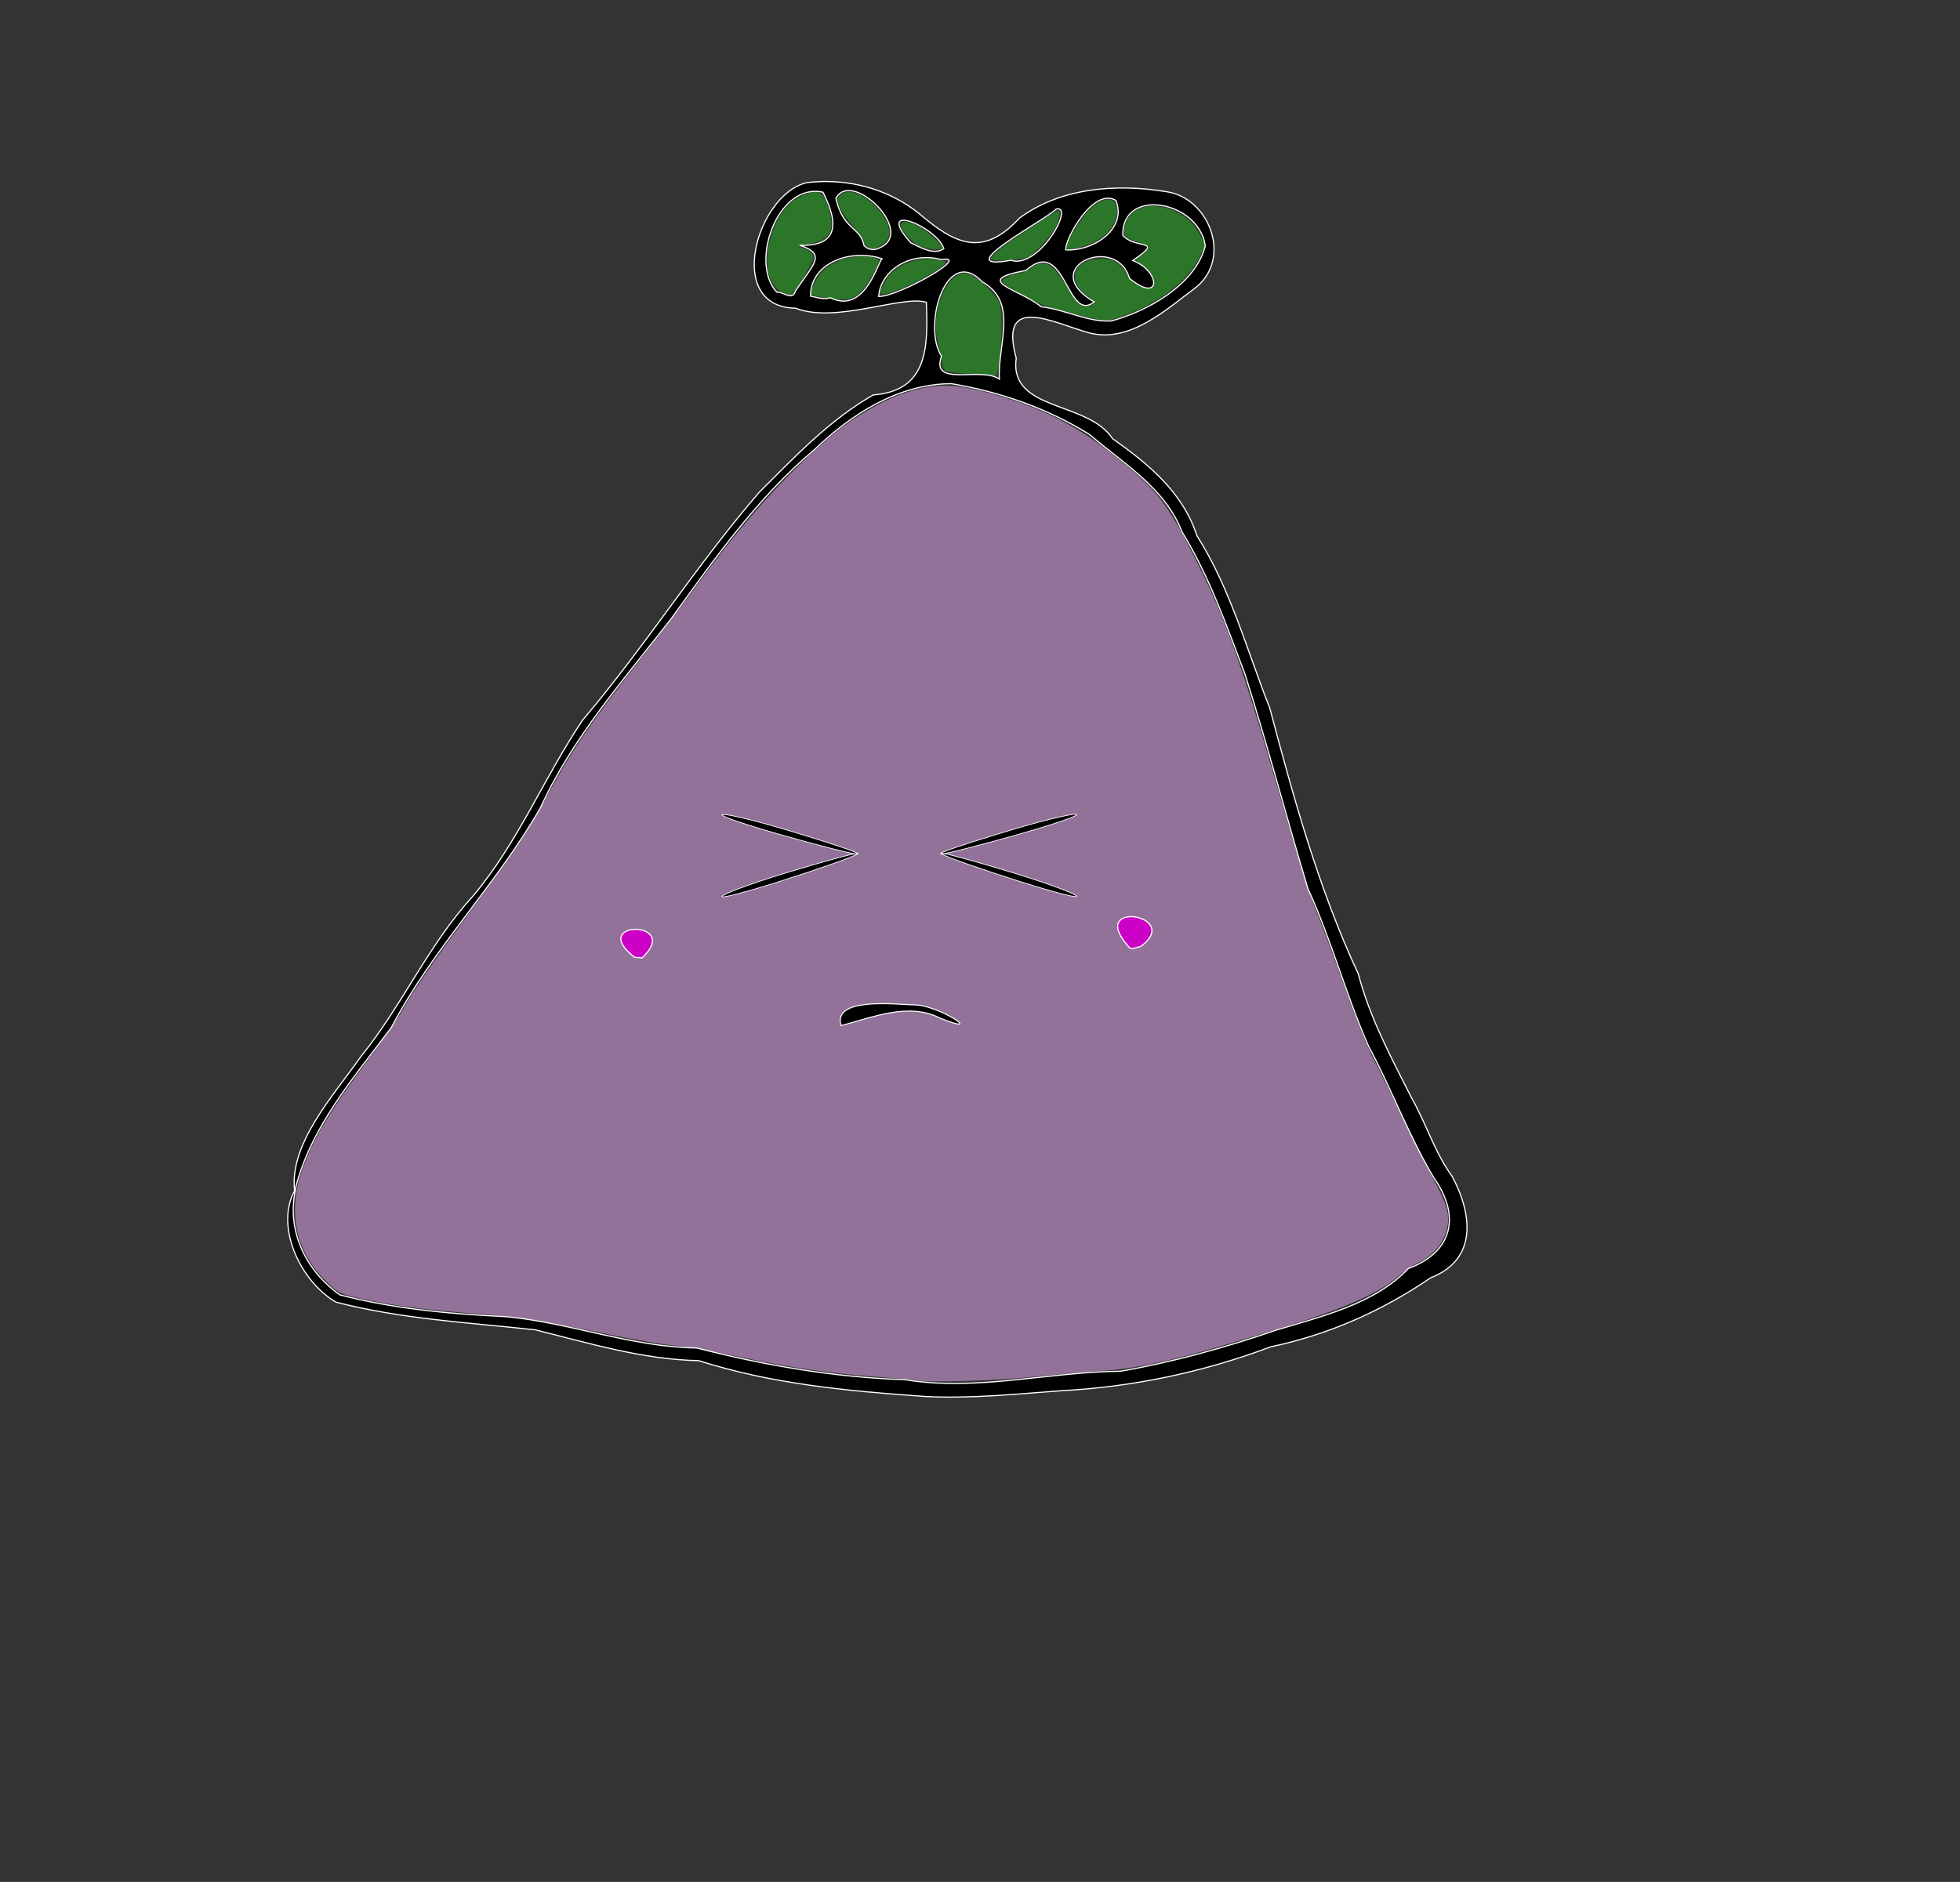 <?xml version="1.0" encoding="UTF-8" standalone="no"?>
<!-- Created with Inkscape (http://www.inkscape.org/) -->

<svg
   xmlns:dc="http://purl.org/dc/elements/1.1/"
   xmlns:cc="http://creativecommons.org/ns#"
   xmlns:rdf="http://www.w3.org/1999/02/22-rdf-syntax-ns#"
   xmlns:svg="http://www.w3.org/2000/svg"
   xmlns="http://www.w3.org/2000/svg"
   xmlns:sodipodi="http://sodipodi.sourceforge.net/DTD/sodipodi-0.dtd"
   xmlns:inkscape="http://www.inkscape.org/namespaces/inkscape"
   version="1.1"
   id="svg815"
   width="1372.8"
   height="1318.4"
   viewBox="0 0 1372.8 1318.4"
   sodipodi:docname="hanna_blob_cringe.svg"
   inkscape:version="0.92.4 (5da689c313, 2019-01-14)"
   inkscape:export-filename="C:\Users\cantilk\Downloads\hanna_blob_cringe.png"
   inkscape:export-xdpi="57.706841"
   inkscape:export-ydpi="57.706841">
  <rect x="0" y="0" width="1372.8" height="1318.4" fill="#333333" stroke="none"/>
  <defs
     id="defs819" />
  <sodipodi:namedview
     pagecolor="#ffffff"
     bordercolor="#666666"
     borderopacity="1"
     objecttolerance="10"
     gridtolerance="10"
     guidetolerance="10"
     inkscape:pageopacity="0"
     inkscape:pageshadow="2"
     inkscape:window-width="1680"
     inkscape:window-height="987"
     id="namedview817"
     showgrid="false"
     inkscape:zoom="0.87744742"
     inkscape:cx="593.696"
     inkscape:cy="781.59532"
     inkscape:window-x="-8"
     inkscape:window-y="-8"
     inkscape:window-maximized="1"
     inkscape:current-layer="layer2" />
  <g
     inkscape:groupmode="layer"
     id="layer2"
     inkscape:label="Color Fill"
     style="display:inline">
    <path
       style="opacity:1;fill:#25b021;fill-opacity:0.543;stroke:none;stroke-width:18.275;stroke-miterlimit:4;stroke-dasharray:none;stroke-opacity:1"
       d="m 680.044,261.942 c -8.865,-0.505 -16.947,-1.457 -17.962,-2.116 -1.014,-0.659 -2.226,-3.923 -2.693,-7.253 -0.467,-3.33 -1.744,-9.945 -2.838,-14.701 -4.955,-21.537 8.412,-50.079 21.559,-46.033 6.586,2.027 20.142,14.959 22.192,21.171 2.809,8.511 0.148,51.09 -3.134,50.14 -0.554,-0.16 -8.26,-0.704 -17.125,-1.209 z"
       id="path5692"
       inkscape:connector-curvature="0" />
    <path
       style="opacity:1;fill:#25b021;fill-opacity:0.543;stroke:none;stroke-width:18.275;stroke-miterlimit:4;stroke-dasharray:none;stroke-opacity:1"
       d="m 747.78,171.17 c 1.923,-6.537 11.131,-20.774 16.506,-25.521 9.737,-8.599 18.102,-7.663 18.102,2.026 0,10.588 -9.334,20.626 -22.933,24.665 -11.4,3.385 -12.969,3.228 -11.675,-1.169 z"
       id="path5696"
       inkscape:connector-curvature="0" />
    <path
       id="path5698"
       style="opacity:1;fill:#25b021;fill-opacity:0.543;stroke:none;stroke-width:18.275;stroke-miterlimit:4;stroke-dasharray:none;stroke-opacity:1"
       d="m 766.272,223.187 c -15.091,-3.217 -35.075,-8.771 -38.682,-10.751 -2.216,-1.216 -8.925,-4.833 -14.909,-8.037 -5.984,-3.204 -10.879,-6.498 -10.879,-7.32 0,-1.729 9.928,-6.165 13.797,-6.165 1.44,0 4.462,-1.451 6.716,-3.223 8.605,-6.769 15.134,-3.341 24.641,12.937 6.912,11.835 10.988,15.276 16.153,13.637 4.321,-1.371 3.984,-2.796 -1.646,-6.959 -15.086,-11.154 -9.279,-26.062 10.152,-26.062 8.035,0 14.202,3.886 18.086,11.397 2.591,5.01 9.808,9.555 15.172,9.555 2.576,0 3.304,-1.036 3.304,-4.71 0,-3.496 -1.652,-6.124 -6.413,-10.199 l -6.413,-5.489 4.801,-3.549 c 2.64,-1.952 4.801,-4.225 4.801,-5.051 0,-0.826 -3.082,-2.326 -6.85,-3.333 -3.767,-1.007 -7.756,-2.575 -8.865,-3.483 -2.914,-2.388 -2.467,-7.748 1.138,-13.66 9.31,-15.269 40.147,-8.277 49.856,11.304 l 3.85,7.766 -3.722,7.947 c -7.415,15.831 -26.305,30.984 -50.031,40.133 -13.184,5.084 -14.744,5.299 -24.058,3.313 z m -72.528,-41.776 c 0,-0.86 3.082,-4.051 6.85,-7.092 6.643,-5.362 39.293,-26.922 40.77,-26.922 1.656,0 0.561,6.938 -1.822,11.547 -3.073,5.943 -14.526,18.616 -18.975,20.997 -4.246,2.272 -26.822,3.51 -26.822,1.47 z m -77.363,23.778 c 0,-1.047 1.803,-4.98 4.006,-8.739 6.942,-11.846 24.457,-17.954 39.485,-13.77 3.875,1.079 3.755,1.285 -3.748,6.447 -14.341,9.867 -39.743,20.133 -39.743,16.062 z m 28.125,-32.659 c -5.467,-2.381 -13.62,-11.229 -13.62,-14.78 0,-3.046 5.386,-2.908 11.765,0.301 5.48,2.757 17.246,13.305 17.246,15.461 0,2.018 -9.963,1.382 -15.391,-0.982 z m -66.51,36.076 c -4.712,-0.686 -8.955,-1.635 -9.428,-2.109 -1.829,-1.829 2.988,-12.022 7.958,-16.839 8.429,-8.17 24.452,-12.166 36.176,-9.023 3.455,0.926 3.493,1.155 1.134,6.828 -3.74,8.993 -10.46,17.931 -15.402,20.487 -4.813,2.489 -7.302,2.569 -20.438,0.656 z m 29.923,-35.549 c -1.551,-0.904 -2.821,-2.616 -2.821,-3.806 0,-1.19 -3.275,-5.805 -7.277,-10.257 -4.002,-4.451 -8.346,-10.651 -9.652,-13.778 -2.117,-5.066 -2.101,-5.958 0.139,-8.198 6.455,-6.455 20.844,0.349 30.345,14.349 6.036,8.895 5.655,16.127 -1.064,20.224 -6.01,3.664 -5.918,3.651 -9.67,1.465 z m -60.843,31.153 c -18.14,-9.062 -9.228,-54.954 12.832,-66.079 10.701,-5.396 14.994,-4.86 18.408,2.299 1.554,3.259 3.219,9.245 3.699,13.302 1.18,9.965 -2.378,14.281 -13.918,16.88 l -8.679,1.955 5.111,2.117 c 3.557,1.473 5.111,3.199 5.111,5.674 0,3.366 -13.965,26.677 -15.978,26.672 -0.52,-10e-4 -3.484,-1.271 -6.586,-2.821 z"
       inkscape:connector-curvature="0" />
    <path
       style="opacity:1;fill:#e2a8ef;fill-opacity:0.543;stroke:none;stroke-width:18.275;stroke-miterlimit:4;stroke-dasharray:none;stroke-opacity:1"
       d="m 641.362,966.944 c -0.886,-0.315 -12.854,-1.373 -26.594,-2.35 -32.847,-2.337 -63.548,-6.834 -99.122,-14.517 -15.956,-3.446 -35.176,-6.761 -42.711,-7.365 -7.535,-0.604 -27.48,-3.951 -44.323,-7.437 -52.594,-10.885 -63.233,-12.551 -95.832,-15.006 -35.713,-2.689 -60.19,-5.95 -81.4,-10.842 -13.82,-3.188 -14.854,-3.739 -23.819,-12.705 -21.125,-21.125 -26.475,-49.111 -15.143,-79.216 8.304,-22.061 19.637,-40.687 46.642,-76.654 9.124,-12.152 19.019,-26.447 21.987,-31.765 8.361,-14.982 22.596,-35.714 49.244,-71.722 31.199,-42.158 38.832,-53.607 51.868,-77.801 18.596,-34.514 31.384,-53.198 69.748,-101.907 11.171,-14.183 28.265,-36.667 37.986,-49.964 31.717,-43.382 60.541,-75.293 92.69,-102.617 14.169,-12.043 35.549,-24.603 50.018,-29.385 19.417,-6.417 31.683,-7.044 50.955,-2.603 37.381,8.613 67.089,22.494 94.108,43.972 31.208,24.808 37.497,32.25 54.322,64.289 25.007,47.617 36.235,78.336 64.722,177.066 9.843,34.115 20.827,69.153 24.408,77.863 3.581,8.71 11.108,28.655 16.726,44.323 11.951,33.33 19.302,52.058 23.516,59.916 1.664,3.103 11.38,22.685 21.591,43.517 10.211,20.832 21.197,42.671 24.413,48.532 3.315,6.04 6.214,13.902 6.692,18.151 1.601,14.208 -6.959,27.694 -21.928,34.545 -3.221,1.474 -9.442,5.83 -13.824,9.679 -12.023,10.56 -36.408,21.449 -75.037,33.507 -74.753,23.334 -103.148,30.173 -132.968,32.03 -9.751,0.607 -31.147,2.488 -47.546,4.181 -25.667,2.649 -76.363,4.074 -81.393,2.288 z"
       id="path5700"
       inkscape:connector-curvature="0"
       sodipodi:nodetypes="cssccssssscsssssssssscscsccccscsc" />
    <path
       style="opacity:0;fill:#cf6ae5;fill-opacity:0.409;stroke:none;stroke-width:12.922;stroke-miterlimit:4;stroke-dasharray:none;stroke-opacity:1"
       d="m 647.014,967.627 c -0.317,-0.252 -12.939,-1.462 -33.808,-3.242 -33.342,-2.844 -56.481,-6.088 -85.475,-11.986 -9.089,-1.849 -18.32,-3.652 -20.514,-4.007 -2.194,-0.355 -7.066,-1.36 -10.827,-2.234 -3.761,-0.873 -11.967,-2.168 -18.235,-2.877 -14.494,-1.639 -32.997,-4.728 -54.707,-9.133 -9.401,-1.907 -18.631,-3.724 -20.511,-4.036 -1.88,-0.313 -8.548,-1.57 -14.816,-2.794 -18.022,-3.52 -24.189,-4.3 -58.693,-7.428 -44.711,-4.053 -63.7,-6.806 -83.766,-12.145 -8.732,-2.324 -9.479,-2.792 -17.677,-11.086 -16.391,-16.583 -23.595,-37.085 -20.599,-58.623 3.35,-24.087 17.432,-50.611 51.526,-97.055 9.171,-12.493 13.628,-19.094 34.451,-51.025 6.038,-9.259 17.776,-26.183 26.083,-37.609 8.308,-11.426 16.182,-22.313 17.499,-24.194 1.317,-1.88 8.059,-11.312 14.983,-20.959 12.847,-17.899 19.876,-29.162 34.572,-55.399 15.696,-28.022 28.873,-46.938 68.275,-98.012 6.287,-8.149 21.545,-28.15 33.908,-44.447 28.132,-37.086 40.839,-52.278 61.794,-73.878 34.834,-35.907 63.514,-55.397 91.738,-62.344 43.596,-10.73 117.961,20.847 164.257,69.747 10.275,10.853 18.534,24.234 32.588,52.799 18.619,37.843 28.685,65.379 49.991,136.76 6.361,21.312 11.99,40.287 12.507,42.168 5.368,19.502 16.015,52.532 21.673,67.24 3.858,10.029 7.923,20.799 9.032,23.933 1.109,3.134 3.333,9.032 4.941,13.106 1.608,4.074 5.836,15.357 9.395,25.073 3.559,9.716 7.232,19.46 8.163,21.654 3.365,7.929 36.203,75.074 45.425,92.883 9.721,18.771 14.179,29.983 14.179,35.657 0,10.994 -8.253,23.212 -20.292,30.041 -3.57,2.025 -10.593,6.795 -15.608,10.6 -21.612,16.399 -48.037,26.516 -131.361,50.292 -36.311,10.361 -57.622,14.153 -95.433,16.98 -5.015,0.375 -11.425,0.915 -14.246,1.199 -23.164,2.337 -36.315,3.149 -61.355,3.789 -15.881,0.406 -28.958,0.671 -29.062,0.589 z m -3.212,-282.612 8.372,-2.784 8.226,2.308 c 4.524,1.269 9.09,2.308 10.147,2.308 3.37,0 2.077,-2.092 -3.207,-5.189 -5.61,-3.288 -6.273,-4.551 -2.943,-5.608 2.855,-0.906 8.072,-5.03 8.072,-6.381 0,-1.659 -4.472,-1.252 -13.394,1.221 l -8.22,2.278 -8.852,-2.975 c -7.974,-2.68 -10.434,-2.962 -24.807,-2.848 -8.775,0.07 -19.147,0.806 -23.047,1.637 -6.236,1.328 -8.024,1.274 -14.816,-0.446 -4.248,-1.076 -8.108,-1.725 -8.578,-1.443 -1.239,0.744 -1.049,7.004 0.288,9.502 0.764,1.427 0.764,2.369 0,2.842 -0.628,0.388 -1.143,2.471 -1.143,4.628 0,4.559 1.417,4.872 10.827,2.394 3.905,-1.028 6.941,-1.173 9.646,-0.461 14.728,3.88 40.218,3.411 53.43,-0.983 z m -190.218,-17.447 c 1.301,-1.828 2.687,-4.927 3.079,-6.887 1.408,-7.04 -7.393,-12.043 -16.119,-9.163 -5.637,1.86 -7.097,5.313 -4.532,10.718 4.225,8.903 13.109,11.599 17.572,5.333 z m 346.567,-4.676 c 1.193,-0.638 3.498,-3.429 5.123,-6.202 2.851,-4.865 2.886,-5.146 1.006,-8.015 -2.653,-4.049 -7.486,-6.34 -13.636,-6.463 -6.125,-0.123 -9.628,2.47 -9.628,7.128 0,10.121 9.502,17.637 17.134,13.553 z m -66.71,-27.212 c 8.608,-3.985 14.798,-13.629 16.167,-25.185 2.264,-19.113 -18.438,-32.138 -34.851,-21.927 -12.67,7.882 -16.885,30.435 -7.838,41.936 5.368,6.824 17.744,9.239 26.522,5.175 z m -210.675,-5.03 c 5.009,-2.6 10.675,-8.529 12.7,-13.289 0.941,-2.213 1.723,-6.989 1.737,-10.613 0.021,-5.479 -0.541,-7.396 -3.334,-11.37 -1.848,-2.629 -5.867,-6.33 -8.933,-8.226 -5.01,-3.098 -6.513,-3.446 -14.869,-3.446 -8.434,0 -9.685,0.297 -13.497,3.205 -6.315,4.816 -10.242,13.365 -10.349,22.526 -0.075,6.429 0.399,8.282 3.331,13.018 5.029,8.122 11.289,11.169 21.654,10.539 4.388,-0.266 9.59,-1.321 11.561,-2.344 z"
       id="path6922"
       inkscape:connector-curvature="0" />
    <path
       id="path4532-9"
       style="display:inline;fill:#000000;stroke:#ffffff;stroke-width:0.508;stroke-opacity:1"
       d="m 715.432,583.917 c 64.114,-18.538 41.58,-17.646 -17.273,0.566 -65.175,20.04 -42.949,16.607 17.273,-0.566 z m -0.89,33.682 c 63.658,20.048 44.397,8.319 -14.699,-9.089 -65.373,-19.386 -44.962,-9.942 14.699,9.089 z"
       inkscape:connector-curvature="0" />
  </g>
  <g
     inkscape:groupmode="layer"
     id="layer1"
     inkscape:label="Vector"
     style="display:inline">
    <path
       style="fill:#000000;fill-opacity:1;stroke:#ffffff;stroke-width:0.8;stroke-opacity:1"
       d="M 579.043 127.162 C 574.45 127.136 569.838 127.396 565.236 127.941 C 530.295 135.648 507.076 215.166 557.199 215.896 C 585.402 226.943 632.156 206.456 648.85 211.801 C 650.086 243.793 649.732 273.784 611.662 276.658 C 581.445 293.826 556.724 319.938 532.09 344.508 C 487.959 395.506 451.86 452.942 408.139 504.387 C 381.006 544.613 362.766 590.516 331.072 627.99 C 300.067 661.812 281.669 704.522 252.893 739.996 C 233.502 767.695 202.615 800.911 206.338 834.168 C 192.712 858.932 209.73 896.994 235.199 912.186 C 280.84 924.017 328.077 926.52 374.801 931.592 C 412.464 940.911 450.031 952.428 489.395 953.209 C 540.625 969.591 594.228 974.561 647.6 978.27 C 679.508 980.021 712.695 976.496 743.332 974.262 C 793.443 971.697 843.137 961.163 890.006 943.523 C 930.269 935.107 968.097 918.396 1001.965 895.199 C 1034.59 882.563 1031.616 851.246 1017.106 824.15 C 1004.528 806.655 999.319 787.882 988.316 768.4 C 974.169 740.483 959.303 712.664 951.406 682.344 C 923.796 623.266 906.106 559.269 889.35 496 C 873.17 455.234 861.938 412.505 838.291 375.199 C 828.51 344.936 804.324 324.943 779.262 307.338 C 761.975 280.703 706.601 288.35 711.766 250.889 C 699.312 205.262 737.312 226.063 762.799 233.18 C 791.413 240.771 817.435 216.291 837.725 201.287 C 863.109 180.651 846.958 138.462 816.793 134.266 C 781.983 128.526 742.931 131.41 714.033 152.801 C 690.59 178.052 672.222 173.329 647.141 152.438 C 628.088 135.767 603.845 127.302 579.043 127.162 z M 594.6 133.477 C 610.99 133.651 636.851 164.656 616.359 173.516 C 612.524 175.715 608.063 175.114 605.172 172 C 602.448 158.542 590.566 161.503 585.451 138.934 C 587.539 135.039 590.817 133.436 594.6 133.477 z M 570.559 134.051 C 572.46 134.018 574.418 134.212 576.424 134.656 C 588.268 157.769 586.234 172.703 560.039 171.809 C 579.239 178.076 570.121 184.45 557.135 203.893 C 555.16 211.138 548.582 204.189 544.123 204.709 C 525.992 185.897 542.038 134.536 570.559 134.051 z M 776.312 138.848 C 778.099 138.889 779.87 139.376 781.594 140.404 C 789.494 159.877 766.549 176.085 746.4 175.066 C 746.184 167.719 761.766 138.511 776.312 138.848 z M 808.238 143.473 C 823.579 143.549 841.774 154.466 844.17 172.332 C 837.163 199.813 802.958 218.29 778.562 224.797 C 762.228 225.992 745.946 216.741 729.199 214.902 C 713.81 202.183 679.708 196.642 718.514 189.477 C 746.454 164.552 747.001 226.947 766.352 211.512 C 725.583 187.589 781.886 163.153 791.127 195.037 C 813.182 213.162 813.373 190.231 793.391 182.486 C 816.357 166.841 795.288 175.184 786.4 164.801 C 786.101 149.912 796.307 143.413 808.238 143.473 z M 740.867 146.264 C 751.604 145.986 727.338 188.6 708 182.338 C 662.601 190.614 733.148 153.668 739.719 146.426 C 740.139 146.324 740.521 146.273 740.867 146.264 z M 633.461 154.312 C 641.153 154.815 658.017 164.899 661.094 174.156 C 654.087 179.15 644.432 173.189 637.904 170.07 C 627.227 158.11 628.198 153.969 633.461 154.312 z M 603.197 178.887 C 608.178 178.891 613.159 179.67 617.744 181.248 C 614.892 183.72 605.756 220.476 581.6 208.59 C 576.785 210.012 572.342 208.389 567.703 207.447 C 567.601 188.749 585.408 178.873 603.197 178.887 z M 648.68 180.434 C 652.099 180.429 655.671 180.876 659.338 181.852 C 681.652 178.164 629.115 208.037 615.428 207.695 C 616.169 193.641 630.213 180.459 648.68 180.434 z M 674.916 190.533 C 678.9 190.421 683.305 192.466 687.975 197.453 C 713.644 211.75 698.529 241.487 700 265.6 C 687.052 256.535 651.579 271.78 659.412 249.547 C 648.273 231.998 657.65 191.018 674.916 190.533 z M 666.186 268.754 C 700.471 274.467 733.691 286.05 763.184 304.396 C 787.052 324.879 816.193 342.003 827.863 372.527 C 847.108 403.84 858.97 438.009 871.941 472 C 887.769 521.819 901.034 572.489 916.088 622.562 C 932.566 658.393 942.621 696.782 958.617 733.023 C 974.906 763.289 986.783 795.881 1004.445 825.328 C 1023.949 853.091 1016.247 877.757 986.4 888.68 C 962.794 913.577 925.899 922.124 893.914 931.801 C 858.364 944.036 822.205 954.072 784.82 960.645 C 734.473 961.014 684.364 974.842 633.865 966.549 C 584.392 964.936 535.857 956.544 487.973 944.328 C 442.373 943.704 399.257 926.576 354.412 922.4 C 315.248 920.556 275.498 916.865 238.111 907.162 C 214.881 890.804 200.323 863.033 207.043 832.945 C 206.89 833.199 206.746 833.456 206.6 833.713 C 217.362 789.703 247.588 755.203 274.07 719.865 C 303 664.511 347.651 620.002 378.455 565.955 C 400.945 516.792 436.805 476.213 469.6 434.084 C 500.148 391.939 530.557 348.455 570.48 314.93 C 596.427 290.005 629.09 269.058 666.186 268.754 z "
       id="path6910" />
  </g>
  <g
     inkscape:groupmode="layer"
     id="layer3"
     inkscape:label="Face"
     style="display:inline">
    <path
       style="display:inline;fill:#000000;stroke:#ffffff;stroke-width:0.721;stroke-opacity:1"
       d="m 639.633,703.961 c -13.524,-0.419 -56.377,-5.377 -50.564,14.48 21.067,-5.26 46.699,-16.57 69.144,-5.31 33.866,13.697 -1.733,-9.785 -18.58,-9.171 z"
       id="path6890"
       inkscape:connector-curvature="0"
       sodipodi:nodetypes="cccc" />
    <path
       style="display:inline;fill:#cd00c7;stroke:#ffffff;stroke-width:0.8;stroke-opacity:1;fill-opacity:1"
       d="m 444.424,670.604 c -33.427,-26.133 33.786,-26.249 5.31,0.448 z"
       id="path6888"
       inkscape:connector-curvature="0" />
    <path
       style="display:inline;fill:#cd00c7;stroke:#ffffff;stroke-width:0.8;stroke-opacity:1;fill-opacity:1"
       d="m 789.934,662.516 c -28.304,-32.325 39.129,-21.575 8.875,0.684 -2.974,0.062 -6.517,3.249 -8.875,-0.684 z"
       id="path6886"
       inkscape:connector-curvature="0" />
    <path
       id="path4532"
       style="display:inline;fill:#000000;stroke:#ffffff;stroke-width:0.508;stroke-opacity:1"
       d="m 544.377,584.067 c -64.114,-18.538 -41.58,-17.646 17.273,0.566 65.175,20.04 42.949,16.607 -17.273,-0.566 z m 0.89,33.682 c -63.658,20.048 -44.397,8.319 14.699,-9.089 65.373,-19.386 44.962,-9.942 -14.699,9.089 z"
       inkscape:connector-curvature="0" />
    <path
       style="display:inline;opacity:0;fill:#b60000;fill-opacity:1;stroke:#3f5de4;stroke-width:12.922;stroke-miterlimit:4;stroke-dasharray:none;stroke-opacity:0.596"
       d="m 592.692,686.387 -6.268,-1.344 6.838,-1.453 c 14.725,-3.13 26.608,-4.712 35.425,-4.716 10.035,-0.005 22.794,2.085 21.333,3.494 -0.502,0.484 -4.103,1.947 -8.001,3.25 -6.07,2.029 -9.669,2.351 -25.073,2.241 -9.892,-0.07 -20.806,-0.733 -24.254,-1.472 z"
       id="path6951"
       inkscape:connector-curvature="0" />
  </g>
</svg>

